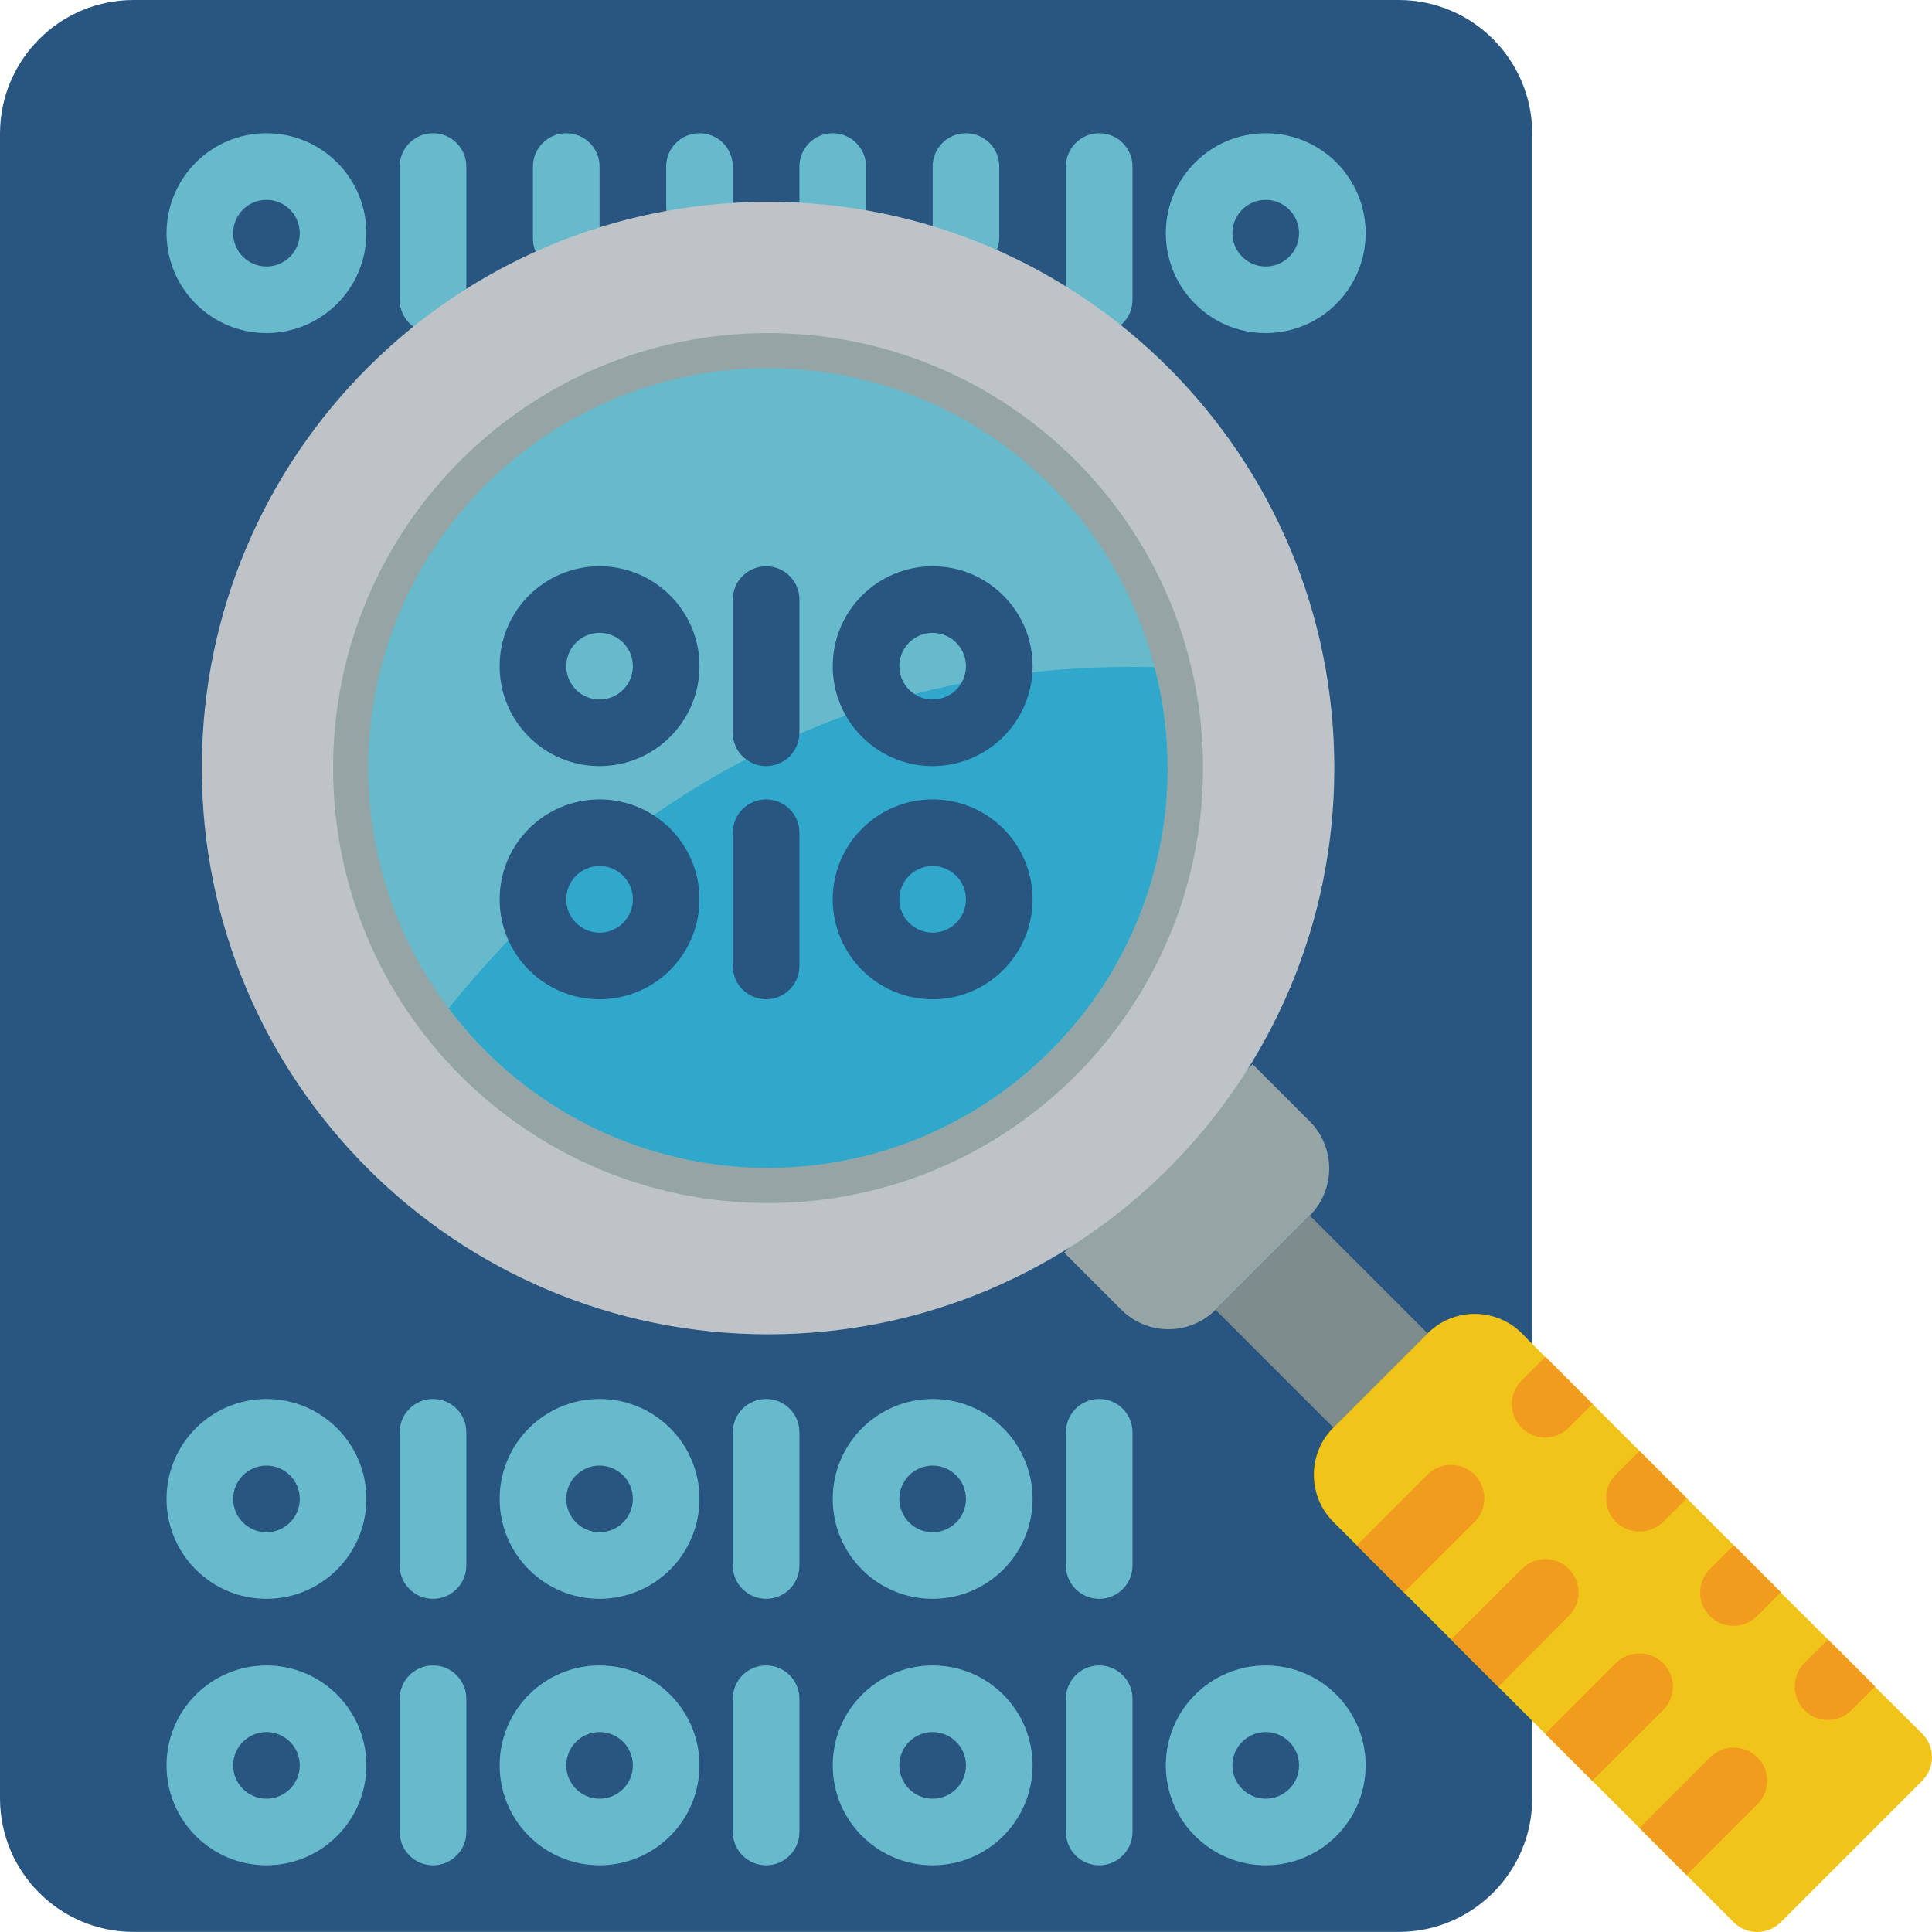 <svg height="512.022pt" viewBox="0 0 512.022 512.022" width="512.022pt" xmlns="http://www.w3.org/2000/svg"><path d="m406.07 456.031v20.66c-.059 19.477-15.836 35.25-35.312 35.309h-335.449c-19.477-.059-35.25-15.832-35.309-35.309v-441.383c.059-19.477 15.832-35.25 35.309-35.309h335.449c19.477.059 35.254 15.832 35.312 35.309zm0 0" fill="#285680"/><path d="m331.953 282.016 15.168 15.168c6.867 6.906 6.867 18.062 0 24.969l-24.969 24.969c-6.906 6.867-18.062 6.867-24.969 0l-15.168-15.168zm0 0" fill="#95a5a5"/><path d="m322.152 347.121 24.969-24.969 31.211 31.211-24.969 24.969zm0 0" fill="#7f8c8d"/><path d="m509.441 471.922-37.52 37.52c-1.648 1.652-3.887 2.582-6.223 2.582-2.336 0-4.574-.93-6.223-2.582l-49.965-49.965-12.445-12.449-12.535-12.535-31.164-31.16c-6.883-6.902-6.883-18.078 0-24.98l24.984-24.984c6.902-6.883 18.078-6.883 24.98 0l6.18 6.27h.09l12.445 12.445 12.445 12.449 12.535 12.535 12.449 12.445 12.445 12.445v.09l12.535 12.445 12.449 12.449v.086l12.535 12.449c1.652 1.648 2.582 3.887 2.582 6.223 0 2.336-.93 4.574-2.582 6.223zm0 0" fill="#f0c419"/><path d="m114.758 88.277c-4.875 0-8.828-3.953-8.828-8.828v-35.312c0-4.875 3.953-8.828 8.828-8.828s8.828 3.953 8.828 8.828v35.312c0 4.875-3.953 8.828-8.828 8.828zm0 0" fill="#67b9cc"/><path d="m150.07 72.121c-4.875 0-8.828-3.953-8.828-8.828v-19.156c0-4.875 3.953-8.828 8.828-8.828s8.828 3.953 8.828 8.828v19.156c0 4.875-3.953 8.828-8.828 8.828zm0 0" fill="#67b9cc"/><path d="m185.379 63.469c-4.875 0-8.828-3.949-8.828-8.824v-10.508c0-4.875 3.953-8.828 8.828-8.828s8.828 3.953 8.828 8.828v10.508c0 4.875-3.953 8.824-8.828 8.824zm0 0" fill="#67b9cc"/><path d="m220.691 63.383c-4.879 0-8.828-3.953-8.828-8.828v-10.418c0-4.875 3.949-8.828 8.828-8.828 4.875 0 8.824 3.953 8.824 8.828v10.418c0 4.875-3.949 8.828-8.824 8.828zm0 0" fill="#67b9cc"/><path d="m256 71.77c-4.875 0-8.828-3.953-8.828-8.828v-18.805c0-4.875 3.953-8.828 8.828-8.828s8.828 3.953 8.828 8.828v18.805c0 4.875-3.953 8.828-8.828 8.828zm0 0" fill="#67b9cc"/><path d="m70.621 88.277c-14.625 0-26.484-11.859-26.484-26.484s11.859-26.484 26.484-26.484 26.48 11.859 26.48 26.484c-.016 14.621-11.863 26.469-26.48 26.484zm0-35.312c-4.875 0-8.828 3.953-8.828 8.828s3.953 8.828 8.828 8.828 8.828-3.953 8.828-8.828c-.008-4.871-3.957-8.82-8.828-8.828zm0 0" fill="#67b9cc"/><path d="m291.309 88.277c-4.875 0-8.824-3.953-8.824-8.828v-35.312c0-4.875 3.949-8.828 8.824-8.828 4.879 0 8.828 3.953 8.828 8.828v35.312c0 4.875-3.949 8.828-8.828 8.828zm0 0" fill="#67b9cc"/><path d="m335.449 88.277c-14.629 0-26.484-11.859-26.484-26.484s11.855-26.484 26.484-26.484c14.625 0 26.48 11.859 26.48 26.484-.016 14.621-11.863 26.469-26.48 26.484zm0-35.312c-4.875 0-8.828 3.953-8.828 8.828s3.953 8.828 8.828 8.828 8.828-3.953 8.828-8.828c-.008-4.871-3.957-8.82-8.828-8.828zm0 0" fill="#67b9cc"/><path d="m353.625 203.555c0 82.879-67.191 150.07-150.07 150.07-82.883 0-150.07-67.191-150.07-150.07 0-82.883 67.188-150.07 150.07-150.07 82.879 0 150.07 67.188 150.07 150.07zm0 0" fill="#bdc3c7"/><path d="m318.832 203.555c0 63.668-51.609 115.277-115.277 115.277-63.668 0-115.277-51.609-115.277-115.277 0-63.668 51.609-115.277 115.277-115.277 63.668 0 115.277 51.609 115.277 115.277zm0 0" fill="#95a5a5"/><path d="m278.422 278.422c-30.297 30.297-75.859 39.363-115.441 22.965-39.586-16.395-65.395-55.02-65.395-97.867 0-42.844 25.809-81.473 65.395-97.867 39.582-16.395 85.145-7.332 115.441 22.965 13.363 13.285 22.879 29.941 27.543 48.199 9.551 36.355-.938 75.051-27.543 101.605zm0 0" fill="#67b9cc"/><path d="m278.422 278.422c-21.668 21.73-51.707 32.98-82.316 30.828-30.613-2.152-58.781-17.492-77.199-42.039 36.902-45.637 96.93-92.691 187.059-90.395 9.551 36.355-.938 75.051-27.543 101.605zm0 0" fill="#2fa8cc"/><path d="m390.797 403.332-18.715 18.715-12.445-12.445v-.09l18.715-18.715c1.648-1.652 3.887-2.582 6.223-2.582 2.336 0 4.574.93 6.223 2.582 3.441 3.469 3.441 9.066 0 12.535zm0 0" fill="#f29c1f"/><path d="m422.047 372.082-6.266 6.27c-2.234 2.254-5.508 3.141-8.57 2.316-3.066-.824-5.453-3.23-6.258-6.301-.801-3.07.109-6.336 2.379-8.551l6.18-6.18h.09zm0 0" fill="#f29c1f"/><path d="m415.781 428.227-18.715 18.801-12.535-12.535 18.801-18.711c3.438-3.438 9.012-3.438 12.449 0 3.434 3.434 3.434 9.008 0 12.445zm0 0" fill="#f29c1f"/><path d="m447.027 397.066-6.266 6.266c-1.68 1.633-3.926 2.551-6.27 2.559-2.336-.023-4.578-.938-6.266-2.559-3.441-3.469-3.441-9.066 0-12.535l6.266-6.266zm0 0" fill="#f29c1f"/><path d="m440.762 453.207-18.715 18.715h-.09l-12.445-12.445 18.715-18.715c3.469-3.445 9.066-3.445 12.535 0 1.652 1.648 2.582 3.887 2.582 6.223s-.93 4.574-2.582 6.223zm0 0" fill="#f29c1f"/><path d="m471.922 421.957v.09l-6.18 6.18c-2.215 2.27-5.48 3.18-8.551 2.379-3.07-.805-5.477-3.191-6.301-6.258-.824-3.062.062-6.336 2.316-8.566l6.27-6.27zm0 0" fill="#f29c1f"/><path d="m465.742 478.191-18.715 18.715h-.086l-12.449-12.449 18.715-18.715c3.469-3.441 9.066-3.441 12.535 0 1.652 1.652 2.582 3.891 2.582 6.227 0 2.332-.93 4.574-2.582 6.223zm0 0" fill="#f29c1f"/><path d="m496.906 446.941v.086l-6.18 6.18c-1.656 1.68-3.91 2.629-6.27 2.648-3.566-.02-6.77-2.176-8.137-5.469-1.367-3.293-.633-7.086 1.871-9.625l6.266-6.27zm0 0" fill="#f29c1f"/><g fill="#67b9cc"><path d="m114.758 423.723c-4.875 0-8.828-3.949-8.828-8.824v-35.312c0-4.875 3.953-8.828 8.828-8.828s8.828 3.953 8.828 8.828v35.312c0 4.875-3.953 8.824-8.828 8.824zm0 0"/><path d="m203.035 423.723c-4.875 0-8.828-3.949-8.828-8.824v-35.312c0-4.875 3.953-8.828 8.828-8.828s8.828 3.953 8.828 8.828v35.312c0 4.875-3.953 8.824-8.828 8.824zm0 0"/><path d="m291.309 423.723c-4.875 0-8.824-3.949-8.824-8.824v-35.312c0-4.875 3.949-8.828 8.824-8.828 4.879 0 8.828 3.953 8.828 8.828v35.312c0 4.875-3.949 8.824-8.828 8.824zm0 0"/><path d="m70.621 423.723c-14.625 0-26.484-11.855-26.484-26.48s11.859-26.484 26.484-26.484 26.48 11.859 26.48 26.484c-.016 14.617-11.863 26.465-26.48 26.48zm0-35.309c-4.875 0-8.828 3.953-8.828 8.828s3.953 8.828 8.828 8.828 8.828-3.953 8.828-8.828c-.008-4.875-3.957-8.82-8.828-8.828zm0 0"/><path d="m158.898 423.723c-14.629 0-26.484-11.855-26.484-26.48s11.855-26.484 26.484-26.484c14.625 0 26.48 11.859 26.48 26.484-.016 14.617-11.863 26.465-26.48 26.48zm0-35.309c-4.879 0-8.828 3.953-8.828 8.828s3.949 8.828 8.828 8.828c4.875 0 8.824-3.953 8.824-8.828-.004-4.875-3.953-8.82-8.824-8.828zm0 0"/><path d="m247.172 423.723c-14.625 0-26.48-11.855-26.48-26.48s11.855-26.484 26.48-26.484 26.484 11.859 26.484 26.484c-.016 14.617-11.863 26.465-26.484 26.48zm0-35.309c-4.875 0-8.828 3.953-8.828 8.828s3.953 8.828 8.828 8.828 8.828-3.953 8.828-8.828c-.008-4.875-3.953-8.82-8.828-8.828zm0 0"/><path d="m114.758 494.344c-4.875 0-8.828-3.949-8.828-8.828v-35.309c0-4.875 3.953-8.828 8.828-8.828s8.828 3.953 8.828 8.828v35.309c0 4.879-3.953 8.828-8.828 8.828zm0 0"/><path d="m203.035 494.344c-4.875 0-8.828-3.949-8.828-8.828v-35.309c0-4.875 3.953-8.828 8.828-8.828s8.828 3.953 8.828 8.828v35.309c0 4.879-3.953 8.828-8.828 8.828zm0 0"/><path d="m291.309 494.344c-4.875 0-8.824-3.949-8.824-8.828v-35.309c0-4.875 3.949-8.828 8.824-8.828 4.879 0 8.828 3.953 8.828 8.828v35.309c0 4.879-3.949 8.828-8.828 8.828zm0 0"/><path d="m70.621 494.344c-14.625 0-26.484-11.855-26.484-26.48 0-14.629 11.859-26.484 26.484-26.484s26.48 11.855 26.48 26.484c-.016 14.617-11.863 26.465-26.48 26.48zm0-35.309c-4.875 0-8.828 3.953-8.828 8.828s3.953 8.828 8.828 8.828 8.828-3.953 8.828-8.828c-.008-4.875-3.957-8.824-8.828-8.828zm0 0"/><path d="m158.898 494.344c-14.629 0-26.484-11.855-26.484-26.48 0-14.629 11.855-26.484 26.484-26.484 14.625 0 26.48 11.855 26.48 26.484-.016 14.617-11.863 26.465-26.48 26.48zm0-35.309c-4.879 0-8.828 3.953-8.828 8.828s3.949 8.828 8.828 8.828c4.875 0 8.824-3.953 8.824-8.828-.004-4.875-3.953-8.824-8.824-8.828zm0 0"/><path d="m247.172 494.344c-14.625 0-26.48-11.855-26.48-26.48 0-14.629 11.855-26.484 26.48-26.484s26.484 11.855 26.484 26.484c-.016 14.617-11.863 26.465-26.484 26.48zm0-35.309c-4.875 0-8.828 3.953-8.828 8.828s3.953 8.828 8.828 8.828 8.828-3.953 8.828-8.828c-.008-4.875-3.953-8.824-8.828-8.828zm0 0"/><path d="m335.449 494.344c-14.629 0-26.484-11.855-26.484-26.48 0-14.629 11.855-26.484 26.484-26.484 14.625 0 26.48 11.855 26.48 26.484-.016 14.617-11.863 26.465-26.48 26.48zm0-35.309c-4.875 0-8.828 3.953-8.828 8.828s3.953 8.828 8.828 8.828 8.828-3.953 8.828-8.828c-.008-4.875-3.957-8.824-8.828-8.828zm0 0"/></g><path d="m203.035 203.035c-4.875 0-8.828-3.953-8.828-8.828v-35.309c0-4.879 3.953-8.828 8.828-8.828s8.828 3.949 8.828 8.828v35.309c0 4.875-3.953 8.828-8.828 8.828zm0 0" fill="#285680"/><path d="m158.898 203.035c-14.629 0-26.484-11.855-26.484-26.484 0-14.625 11.855-26.48 26.484-26.48 14.625 0 26.48 11.855 26.48 26.48-.016 14.621-11.863 26.469-26.48 26.484zm0-35.312c-4.879 0-8.828 3.953-8.828 8.828s3.949 8.828 8.828 8.828c4.875 0 8.824-3.953 8.824-8.828-.004-4.871-3.953-8.82-8.824-8.828zm0 0" fill="#285680"/><path d="m247.172 203.035c-14.625 0-26.48-11.855-26.48-26.484 0-14.625 11.855-26.48 26.48-26.48s26.484 11.855 26.484 26.48c-.016 14.621-11.863 26.469-26.484 26.484zm0-35.312c-4.875 0-8.828 3.953-8.828 8.828s3.953 8.828 8.828 8.828 8.828-3.953 8.828-8.828c-.008-4.871-3.953-8.82-8.828-8.828zm0 0" fill="#285680"/><path d="m203.035 264.828c-4.875 0-8.828-3.953-8.828-8.828v-35.309c0-4.879 3.953-8.828 8.828-8.828s8.828 3.949 8.828 8.828v35.309c0 4.875-3.953 8.828-8.828 8.828zm0 0" fill="#285680"/><path d="m158.898 264.828c-14.629 0-26.484-11.855-26.484-26.484 0-14.625 11.855-26.48 26.484-26.48 14.625 0 26.48 11.855 26.48 26.48-.016 14.621-11.863 26.469-26.48 26.484zm0-35.312c-4.879 0-8.828 3.953-8.828 8.828s3.949 8.828 8.828 8.828c4.875 0 8.824-3.953 8.824-8.828-.004-4.871-3.953-8.82-8.824-8.828zm0 0" fill="#285680"/><path d="m247.172 264.828c-14.625 0-26.48-11.855-26.48-26.484 0-14.625 11.855-26.48 26.48-26.48s26.484 11.855 26.484 26.48c-.016 14.621-11.863 26.469-26.484 26.484zm0-35.312c-4.875 0-8.828 3.953-8.828 8.828s3.953 8.828 8.828 8.828 8.828-3.953 8.828-8.828c-.008-4.871-3.953-8.82-8.828-8.828zm0 0" fill="#285680"/></svg>